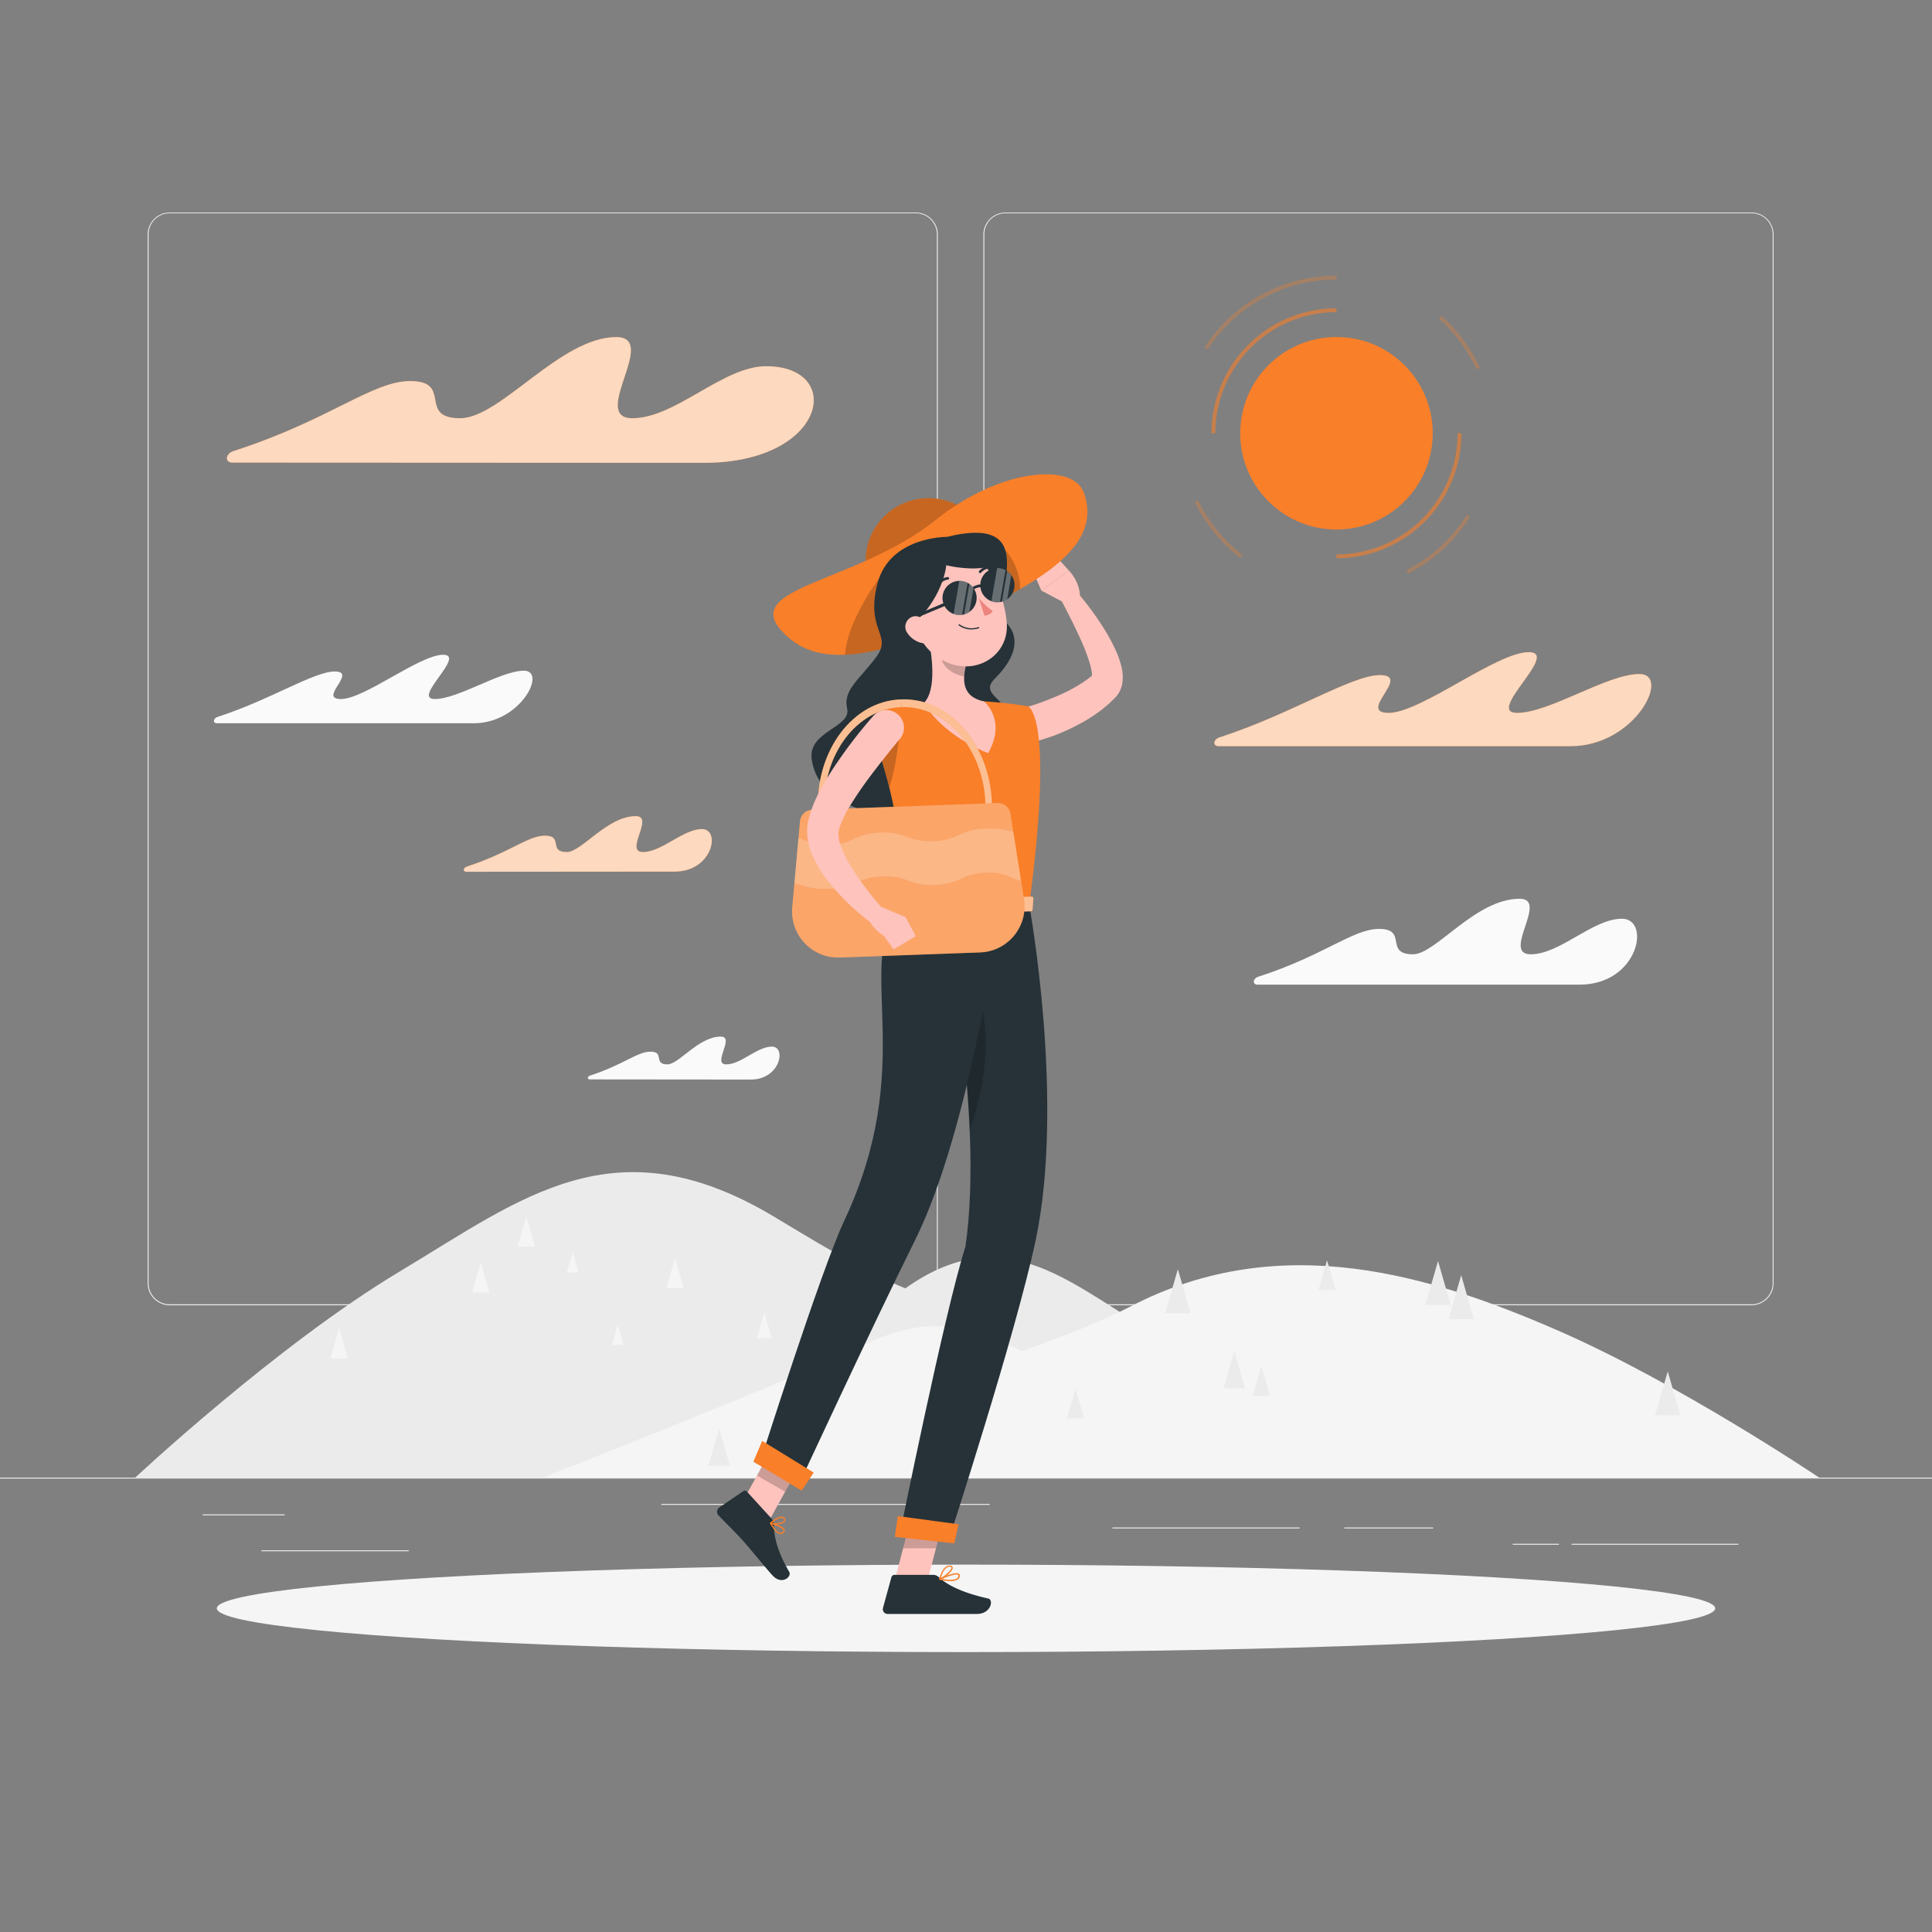 <svg xmlns="http://www.w3.org/2000/svg" viewBox="0 0 500 500"><rect x="0" y="0" width="500" height="500" fill="#808080" stroke="none"/><g id="freepik--background-complete--inject-2"><rect y="382.4" width="500" height="0.25" style="fill:#ebebeb"></rect><rect x="52.46" y="391.92" width="21.21" height="0.25" style="fill:#ebebeb"></rect><rect x="171.14" y="389.21" width="84.97" height="0.25" style="fill:#ebebeb"></rect><rect x="67.67" y="401.21" width="38.11" height="0.25" style="fill:#ebebeb"></rect><rect x="406.71" y="399.53" width="43.19" height="0.25" style="fill:#ebebeb"></rect><rect x="391.47" y="399.53" width="11.97" height="0.25" style="fill:#ebebeb"></rect><rect x="347.89" y="395.31" width="23" height="0.25" style="fill:#ebebeb"></rect><rect x="287.89" y="395.31" width="48.44" height="0.25" style="fill:#ebebeb"></rect><path d="M237,337.8H43.91a5.71,5.71,0,0,1-5.7-5.71V60.66A5.71,5.71,0,0,1,43.91,55H237a5.71,5.71,0,0,1,5.71,5.71V332.09A5.71,5.71,0,0,1,237,337.8ZM43.91,55.2a5.46,5.46,0,0,0-5.45,5.46V332.09a5.46,5.46,0,0,0,5.45,5.46H237a5.47,5.47,0,0,0,5.46-5.46V60.66A5.47,5.47,0,0,0,237,55.2Z" style="fill:#ebebeb"></path><path d="M453.31,337.8H260.21a5.72,5.72,0,0,1-5.71-5.71V60.66A5.72,5.72,0,0,1,260.21,55h193.1A5.71,5.71,0,0,1,459,60.66V332.09A5.71,5.71,0,0,1,453.31,337.8ZM260.21,55.2a5.47,5.47,0,0,0-5.46,5.46V332.09a5.47,5.47,0,0,0,5.46,5.46h193.1a5.47,5.47,0,0,0,5.46-5.46V60.66a5.47,5.47,0,0,0-5.46-5.46Z" style="fill:#ebebeb"></path><path d="M296.32,343.58c-20.52-12.3-37.07-27.9-62-10.16-10.3-4-26.56-14.11-34.16-18.64-41.14-24.55-65-4.73-96.75,14.3S35,382.4,35,382.4H365.31S317,356,296.32,343.58Z" style="fill:#ebebeb"></path><path d="M209.45,354.44c20.52-8.86,30-17.55,55-4.77,11.22-3.95,21.09-7.9,28.27-11.63,38.87-20.17,77.95-7.76,109.68,5.95S470.8,382.4,470.8,382.4H140.46S188.8,363.35,209.45,354.44Z" style="fill:#f5f5f5"></path><path d="M122.59,187.18c12.2,0,19-13.6,13-13.6s-17,7.33-23.06,7.33,8.23-11.46,2.16-11.46-20.37,11.46-26.44,11.46,4.43-7.13-1.64-7.13c-5.36,0-16.75,7.39-30.29,11.75-1.19.38-1.31,1.65-.15,1.65Z" style="fill:#fafafa"></path><path d="M408.76,254.83c15.3,0,18.58-17.06,11-17.06s-16,9.2-23.62,9.2,4.76-14.37-2.85-14.37c-11.47,0-21.73,14.37-27.58,14.37-7.61,0-1.22-6.57-8.83-6.57-6.72,0-14.22,6.89-31.19,12.36-1.5.48-1.65,2.07-.2,2.07Z" style="fill:#fafafa"></path><path d="M194.29,279.39c7.65,0,9.29-8.53,5.48-8.53s-8,4.6-11.81,4.6,2.38-7.19-1.43-7.19c-5.73,0-10.86,7.19-13.79,7.19-3.8,0-.61-3.29-4.41-3.29-3.36,0-7.11,3.44-15.6,6.18-.74.24-.82,1-.1,1Z" style="fill:#fafafa"></path><polygon points="186.12 369.68 183.33 379.35 188.91 379.35 186.12 369.68" style="fill:#ebebeb"></polygon><polygon points="278.33 359.33 276.11 367.04 280.56 367.04 278.33 359.33" style="fill:#ebebeb"></polygon><polygon points="372.16 326.36 368.88 337.72 375.44 337.72 372.16 326.36" style="fill:#ebebeb"></polygon><polygon points="431.61 354.92 428.33 366.29 434.89 366.29 431.61 354.92" style="fill:#ebebeb"></polygon><polygon points="378.16 330.02 374.88 341.39 381.44 341.39 378.16 330.02" style="fill:#ebebeb"></polygon><polygon points="319.45 349.67 316.66 359.33 322.24 359.33 319.45 349.67" style="fill:#ebebeb"></polygon><polygon points="326.44 353.52 324.22 361.22 328.67 361.22 326.44 353.52" style="fill:#ebebeb"></polygon><polygon points="343.44 326.17 341.22 333.87 345.67 333.87 343.44 326.17" style="fill:#ebebeb"></polygon><polygon points="304.83 328.47 301.55 339.83 308.11 339.83 304.83 328.47" style="fill:#ebebeb"></polygon><polygon points="136.19 314.84 138.44 322.63 133.94 322.63 136.19 314.84" style="fill:#f5f5f5"></polygon><polygon points="87.77 343.76 90.02 351.55 85.52 351.55 87.77 343.76" style="fill:#f5f5f5"></polygon><polygon points="124.41 326.69 126.66 334.48 122.16 334.48 124.41 326.69" style="fill:#f5f5f5"></polygon><polygon points="197.82 339.69 199.73 346.32 195.9 346.32 197.82 339.69" style="fill:#f5f5f5"></polygon><polygon points="159.87 342.8 161.39 348.08 158.34 348.08 159.87 342.8" style="fill:#f5f5f5"></polygon><polygon points="148.21 324.05 149.74 329.33 146.69 329.33 148.21 324.05" style="fill:#f5f5f5"></polygon><polygon points="174.69 325.62 176.94 333.41 172.44 333.41 174.69 325.62" style="fill:#f5f5f5"></polygon></g><g id="freepik--Shadow--inject-2"><ellipse id="freepik--path--inject-2" cx="250" cy="416.24" rx="193.89" ry="11.32" style="fill:#f5f5f5"></ellipse></g><g id="freepik--sun-and-clouds--inject-2"><circle cx="345.88" cy="112.13" r="24.91" style="fill:#F97F29"></circle><path d="M382.07,95.6a39.69,39.69,0,0,0-9.7-13.14l.67-.74A40.59,40.59,0,0,1,383,95.19Z" style="fill:#F97F29;opacity:0.3"></path><path d="M312.58,90.38l-.84-.55a40.68,40.68,0,0,1,34.14-18.47v1A39.66,39.66,0,0,0,312.58,90.38Z" style="fill:#F97F29;opacity:0.3"></path><path d="M320.93,144.38a41.18,41.18,0,0,1-11.78-14.52l.9-.44a40.21,40.21,0,0,0,11.49,14.17Z" style="fill:#F97F29;opacity:0.3"></path><path d="M364.38,148.47l-.46-.89a39.87,39.87,0,0,0,15.71-14.39l.84.53A40.81,40.81,0,0,1,364.38,148.47Z" style="fill:#F97F29;opacity:0.3"></path><path d="M314.53,112.13h-1a32.38,32.38,0,0,1,32.35-32.35v1A31.38,31.38,0,0,0,314.53,112.13Z" style="fill:#F97F29;opacity:0.6"></path><path d="M345.88,144.48v-1a31.38,31.38,0,0,0,31.35-31.35h1A32.38,32.38,0,0,1,345.88,144.48Z" style="fill:#F97F29;opacity:0.6"></path><path d="M182.2,119.78c31.74,0,36.54-25,16.05-25-11.14,0-23.44,13.46-34.59,13.46s7-21-4.18-21c-14.49,0-29.95,21-40.38,21-11.15,0-1.79-9.62-12.94-9.62-9.84,0-20.82,10.09-45.68,18.1-2.18.7-2.4,3-.29,3Z" style="fill:#F97F29"></path><path d="M182.2,119.78c31.74,0,36.54-25,16.05-25-11.14,0-23.44,13.46-34.59,13.46s7-21-4.18-21c-14.49,0-29.95,21-40.38,21-11.15,0-1.79-9.62-12.94-9.62-9.84,0-20.82,10.09-45.68,18.1-2.18.7-2.4,3-.29,3Z" style="fill:#fff;opacity:0.7"></path><path d="M406.47,193.11c16.74,0,26.11-18.67,17.79-18.67S401,184.5,392.63,184.5s11.29-15.72,3-15.72-27.93,15.72-36.25,15.72,6.07-9.78-2.25-9.78c-7.36,0-23,10.13-41.54,16.12-1.63.52-1.79,2.27-.21,2.27Z" style="fill:#F97F29"></path><path d="M406.47,193.11c16.74,0,26.11-18.67,17.79-18.67S401,184.5,392.63,184.5s11.29-15.72,3-15.72-27.93,15.72-36.25,15.72,6.07-9.78-2.25-9.78c-7.36,0-23,10.13-41.54,16.12-1.63.52-1.79,2.27-.21,2.27Z" style="fill:#fff;opacity:0.7"></path><path d="M174.57,225.57c9.9,0,12-11,7.1-11s-10.36,5.94-15.28,5.94,3.08-9.29-1.85-9.29c-7.42,0-14,9.29-17.83,9.29-4.92,0-.79-4.24-5.71-4.24-4.35,0-9.2,4.45-20.18,8-1,.31-1.06,1.34-.13,1.34Z" style="fill:#F97F29"></path><path d="M174.57,225.57c9.9,0,12-11,7.1-11s-10.36,5.94-15.28,5.94,3.08-9.29-1.85-9.29c-7.42,0-14,9.29-17.83,9.29-4.92,0-.79-4.24-5.71-4.24-4.35,0-9.2,4.45-20.18,8-1,.31-1.06,1.34-.13,1.34Z" style="fill:#fff;opacity:0.7"></path></g><g id="freepik--Character--inject-2"><path d="M264.53,183.35l1.25-.37,1.35-.41c.9-.28,1.79-.6,2.68-.92q2.69-1,5.21-2.15a40.21,40.21,0,0,0,4.81-2.62c.39-.23.73-.5,1.1-.74a10.59,10.59,0,0,0,1.05-.78l.51-.4c.15-.11.44-.38.22-.13s-.22.48-.19.46a3.4,3.4,0,0,0,0-1.45,16.17,16.17,0,0,0-.57-2.43,47.07,47.07,0,0,0-2-5.3c-1.58-3.56-3.41-7.2-5.28-10.71l3.68-2.61A76.53,76.53,0,0,1,285.9,163a46.62,46.62,0,0,1,3.09,5.84,24.73,24.73,0,0,1,1.17,3.44,11.06,11.06,0,0,1,.28,4.64,7.18,7.18,0,0,1-1.46,3.22,12.12,12.12,0,0,1-.89.92l-.64.61a15.9,15.9,0,0,1-1.31,1.17c-.45.37-.89.77-1.36,1.09a41.05,41.05,0,0,1-5.74,3.61,50.17,50.17,0,0,1-6,2.73c-1,.38-2.06.74-3.11,1.06s-2.06.62-3.29.9Z" style="fill:#ffc3bd"></path><path d="M276.16,156.37l-6.66-3.53,7.12-5.2s3.65,3.58,2.73,8.37Z" style="fill:#ffc3bd"></path><polygon points="266.54 146.03 272.55 143.15 276.62 147.64 269.5 152.84 266.54 146.03" style="fill:#ffc3bd"></polygon><polygon points="231.48 409.3 239.78 410.09 244.84 390.68 236.54 389.88 231.48 409.3" style="fill:#ffc3bd"></polygon><polygon points="191.3 390.2 198.59 394.38 208.1 377.18 200.81 373 191.3 390.2" style="fill:#ffc3bd"></polygon><path d="M199.67,393l-6.4-7a.66.66,0,0,0-.88-.11l-6.27,4.26a1.36,1.36,0,0,0-.2,2c2.28,2.41,3.49,3.45,6.31,6.53,1.73,1.9,5.27,6.34,7.66,9s5.11.4,4.35-.91c-3.41-5.84-3.89-9.44-4-12.34A2.28,2.28,0,0,0,199.67,393Z" style="fill:#263238"></path><path d="M241.49,407.57h-10a.84.84,0,0,0-.79.61l-2.18,7.93a1.24,1.24,0,0,0,1.22,1.58c3.53,0,5.21,0,9.61,0h13.46c3.66,0,4.43-3.7,2.92-4-6.79-1.5-10.71-3.57-12.8-5.55A2.1,2.1,0,0,0,241.49,407.57Z" style="fill:#263238"></path><polygon points="244.83 390.69 242.23 400.69 233.72 400.69 236.53 389.89 244.83 390.69" style="opacity:0.2"></polygon><polygon points="200.81 373 208.1 377.19 203.19 386.05 195.9 381.87 200.81 373" style="opacity:0.2"></polygon><circle cx="240.31" cy="145.23" r="16.31" style="fill:#F97F29"></circle><circle cx="240.31" cy="145.23" r="16.31" style="opacity:0.2"></circle><path d="M247.71,160.63c-13,5.9-32.34,13.82-43.22,4.72-16.13-13.49,16.3-13.59,37.83-30.91,16.2-13,35.26-14.94,38.18-6.94C285.29,140.61,271.15,150,247.71,160.63Z" style="fill:#F97F29"></path><path d="M256.46,139.84c-6-1.85-23.68,4.1-23.68,4.1-3.08,1.93-13.34,15.34-14.1,25.51,9.67-.39,20.66-5,29-8.82,6.14-2.78,11.65-5.48,16.34-8.19C264.15,147.42,260.77,141.17,256.46,139.84Z" style="opacity:0.2"></path><path d="M245.07,138.94s-14.85-.15-18,12.13,4.06,13.1-.33,19-8.61,8.44-7.5,13.33-10.19,5.83-9.17,13.07c3.22,22.77,53.66,16.26,54.14-.08s-12.08-15.44-6.64-20.88,6.72-10.78,2.39-14.83S271,132.61,245.07,138.94Z" style="fill:#263238"></path><path d="M266,182.78s7,1.76.35,51.51l-34.27,1c2.22-17.05-.67-29.05-6.09-45.38a5.42,5.42,0,0,1,4.4-6.83c2.5-.44,5.55-.89,8.65-1.13a109.09,109.09,0,0,1,15.56-.44A105.58,105.58,0,0,1,266,182.78Z" style="fill:#F97F29"></path><path d="M232.75,189.06,227,192.94c1.23,3.81,2.3,7.4,3.18,10.91C231.82,198.58,232.86,190.78,232.75,189.06Z" style="opacity:0.2"></path><path d="M240.11,164.36c1.12,5,2.36,14.13-1,17.57,0,0,3.94,7.79,16.61,13,4.9-8.56-1.05-13.4-1.05-13.4-5.62-1.18-5.6-5.32-4.74-9.24Z" style="fill:#ffc3bd"></path><path d="M244.1,167.58l5.79,4.66a15.92,15.92,0,0,0-.4,2.78c-2.14-.25-5.41-2.07-5.7-4.29A8.77,8.77,0,0,1,244.1,167.58Z" style="opacity:0.2"></path><path d="M234.76,157c3,7.81,4.15,11.18,9.48,14,8,4.22,16.95-1.21,16.31-9.77-.57-7.71-5.44-19.19-14.25-19.87A11.44,11.44,0,0,0,234.76,157Z" style="fill:#ffc3bd"></path><path d="M244.94,143.69c.62,5.42-3.61,13.75-8.27,17.31.17,4.72-8.23.65-6.89-7.06S243.88,134.42,244.94,143.69Z" style="fill:#263238"></path><path d="M245.13,156.57l-14.9,6.25a.39.39,0,0,1-.52-.21h0a.4.4,0,0,1,.21-.52l14.91-6.25a.4.4,0,0,1,.52.21h0A.41.41,0,0,1,245.13,156.57Z" style="fill:#263238"></path><path d="M241,144.56c2.46,2.74,18.62,4.15,16.55-.34C254.57,137.78,234.87,137.73,241,144.56Z" style="fill:#263238"></path><path d="M234.88,163.9a6.11,6.11,0,0,0,3.92,2.56c2.12.38,3-1.56,2.21-3.45-.68-1.7-2.6-3.95-4.64-3.47A2.75,2.75,0,0,0,234.88,163.9Z" style="fill:#ffc3bd"></path><path d="M266.38,234.29s9.31,50.88,1.6,86.93c-5.17,24.15-22.2,76.57-22.2,76.57l-13-.33s11.6-57.68,17.08-74.85c5-34.43-6-87.67-6-87.67Z" style="fill:#263238"></path><path d="M253.89,259.44c-1.76-7.39-4.06-4.64-5.74,2.07,1.23,9.33,2.34,20.21,2.78,31.11C253.42,285.6,257,272.31,253.89,259.44Z" style="opacity:0.2"></path><polygon points="246.97 399.43 231.58 397.74 232.36 392.36 248.07 394.47 246.97 399.43" style="fill:#F97F29"></polygon><path d="M258.9,234.61s-7.4,56.77-22.1,86.37c-11.87,23.92-30.37,63.91-30.37,63.91l-9.8-6.24s15.78-49.77,21.81-62.61c18.95-40.32,3.13-65.15,13.67-80.77Z" style="fill:#263238"></path><polygon points="207.49 385.79 194.97 378.29 197.25 372.9 210.59 381.1 207.49 385.79" style="fill:#F97F29"></polygon><path d="M231.54,233.28l-1.46,3.11c-.11.24.17.48.57.46l36-1c.31,0,.56-.16.57-.36l.22-3.07c0-.22-.25-.39-.59-.38l-34.71,1A.61.61,0,0,0,231.54,233.28Z" style="fill:#F97F29"></path><path d="M231.54,233.28l-1.46,3.11c-.11.24.17.48.57.46l36-1c.31,0,.56-.16.57-.36l.22-3.07c0-.22-.25-.39-.59-.38l-34.71,1A.61.61,0,0,0,231.54,233.28Z" style="fill:#fff;opacity:0.5"></path><path d="M236.31,237l-.93,0c-.19,0-.33-.08-.32-.2l.32-4c0-.12.17-.22.36-.22l.93,0c.18,0,.32.09.31.2l-.32,4C236.65,236.92,236.49,237,236.31,237Z" style="fill:#263238"></path><path d="M264,236.23l-.93,0c-.18,0-.32-.09-.31-.2l.32-4c0-.12.17-.22.35-.23l.93,0c.19,0,.33.08.32.2l-.32,4C264.34,236.13,264.18,236.23,264,236.23Z" style="fill:#263238"></path><path d="M250.15,236.63l-.93,0c-.18,0-.33-.09-.32-.21l.32-4c0-.11.17-.21.36-.22l.93,0c.18,0,.33.09.32.21l-.32,4C250.5,236.52,250.34,236.62,250.15,236.63Z" style="fill:#263238"></path><path d="M248.36,155.15c.21.65.72,1.06,1.15.93s.6-.77.39-1.42-.72-1.07-1.14-.93S248.16,154.5,248.36,155.15Z" style="fill:#263238"></path><path d="M255.7,152.81c.2.64.71,1.06,1.14.93s.6-.78.39-1.42-.72-1.07-1.14-.93S255.49,152.16,255.7,152.81Z" style="fill:#263238"></path><path d="M255.91,151.48l1.42-.95S256.92,152,255.91,151.48Z" style="fill:#263238"></path><path d="M253.31,154.76a18.17,18.17,0,0,0,3.63,3.4,2.93,2.93,0,0,1-2.17,1.17Z" style="fill:#ed847e"></path><path d="M252.06,162.85a5.51,5.51,0,0,1-3.94-1,.16.16,0,0,1,0-.24.17.17,0,0,1,.24,0,5.42,5.42,0,0,0,4.86.68.16.16,0,0,1,.21.11.15.15,0,0,1-.11.2A5.94,5.94,0,0,1,252.06,162.85Z" style="fill:#263238"></path><path d="M242.59,151.8a.39.39,0,0,1-.18,0,.34.34,0,0,1-.12-.46,3.87,3.87,0,0,1,3-2,.33.33,0,0,1,.35.31.33.33,0,0,1-.31.35,3.24,3.24,0,0,0-2.41,1.7A.32.32,0,0,1,242.59,151.8Z" style="fill:#263238"></path><path d="M256.83,147.13a.41.41,0,0,1-.16,0,3.26,3.26,0,0,0-2.76,1.06.33.33,0,0,1-.46.06.33.33,0,0,1-.06-.47,3.87,3.87,0,0,1,3.33-1.31.33.33,0,0,1,.11.63Z" style="fill:#263238"></path><path d="M254.43,152a.25.25,0,0,1-.17,0A3.28,3.28,0,0,0,251.5,153a.33.33,0,1,1-.52-.4,3.86,3.86,0,0,1,3.33-1.32.34.34,0,0,1,.31.36A.34.34,0,0,1,254.43,152Z" style="fill:#263238"></path><path d="M233.18,181l.08,2c11.5-.42,21.25,10.7,21.77,24.84s-8.4,25.94-19.91,26.36l.08,2.05c12.42-.45,22.05-13.2,21.5-28.47S245.6,180.5,233.18,181Z" style="fill:#F97F29"></path><path d="M233.18,181l.08,2c11.5-.42,21.25,10.7,21.77,24.84s-8.4,25.94-19.91,26.36l.08,2.05c12.42-.45,22.05-13.2,21.5-28.47S245.61,180.5,233.18,181Z" style="fill:#fff;opacity:0.5"></path><path d="M233.18,181l.08,2c-11.5.41-20.42,12.22-19.91,26.36s10.27,25.26,21.77,24.84l.08,2.05c-12.42.45-23-11.56-23.52-26.83S220.76,181.41,233.18,181Z" style="fill:#F97F29"></path><path d="M233.18,181l.08,2c-11.5.41-20.42,12.22-19.91,26.36s10.27,25.26,21.77,24.84l.08,2.05c-12.42.45-23-11.56-23.52-26.83S220.76,181.41,233.18,181Z" style="fill:#fff;opacity:0.5"></path><path d="M253.63,246.49l-36.27,1.32a11.94,11.94,0,0,1-12.33-13l.56-6.21,1.06-11.77.39-4.26a3.25,3.25,0,0,1,3.12-3l48-1.75a3.26,3.26,0,0,1,3.34,2.74l.76,4.76,2,12.66.74,4.67A11.93,11.93,0,0,1,253.63,246.49Z" style="fill:#F97F29"></path><path d="M253.63,246.49l-36.27,1.32a11.94,11.94,0,0,1-12.33-13l.56-6.21,1.06-11.77.39-4.26a3.25,3.25,0,0,1,3.12-3l48-1.75a3.26,3.26,0,0,1,3.34,2.74l.76,4.76,2,12.66.74,4.67A11.93,11.93,0,0,1,253.63,246.49Z" style="fill:#fff;opacity:0.3"></path><g style="opacity:0.2"><path d="M264.25,228c-2.63-.69-4.33-2.34-8.87-2.18-6.75.25-6.65,2.95-13.42,3.19s-6.85-2.45-13.62-2.2-6.67,2.94-13.43,3.19c-5,.18-6.27-.63-9.32-1.42l1.06-11.77c2.12.79,3.92,2,7.85,1.87,6.75-.25,6.65-3,13.42-3.21s6.85,2.47,13.62,2.22,6.67-3,13.43-3.2a19.1,19.1,0,0,1,7.28.85Z" style="fill:#fff"></path></g><path d="M232.76,191.36c-3,3.62-6.06,7.47-8.85,11.3-1.38,1.93-2.7,3.89-3.89,5.84a28.64,28.64,0,0,0-2.75,5.63,5.06,5.06,0,0,0-.26,2.13,10.64,10.64,0,0,0,.57,2.65,29.55,29.55,0,0,0,2.93,5.84,68,68,0,0,0,4.08,5.76c1.45,1.88,3,3.75,4.59,5.5l.08.09a2.26,2.26,0,0,1-3,3.32,61.87,61.87,0,0,1-11.35-10.61,33.19,33.19,0,0,1-4.45-7,18,18,0,0,1-1.4-4.49,13.33,13.33,0,0,1,.18-5.23,32.28,32.28,0,0,1,3.22-7.91,73.9,73.9,0,0,1,4.09-6.68,123,123,0,0,1,9.38-12.13,4.55,4.55,0,0,1,6.93,5.91Z" style="fill:#ffc3bd"></path><path d="M227.42,234.47l7,2.9-5.58,4.91s-4.26-2.53-4.34-6Z" style="fill:#ffc3bd"></path><polygon points="236.99 242.28 231.26 245.69 228.8 242.28 234.38 237.37 236.99 242.28" style="fill:#ffc3bd"></polygon><path d="M202.27,397a1.22,1.22,0,0,1-.33,0c-1.05-.1-2.12-1.75-2.66-2.73a.15.15,0,0,1,0-.18.18.18,0,0,1,.17-.06c.34.09,3.27.86,3.6,1.87a.64.64,0,0,1-.14.64A1.28,1.28,0,0,1,202.27,397Zm-2.5-2.52c.79,1.34,1.6,2.15,2.2,2.21a.79.79,0,0,0,.69-.34.31.31,0,0,0,.08-.33C202.54,395.39,200.78,394.77,199.77,394.47Z" style="fill:#F97F29"></path><path d="M202.07,394.35a6,6,0,0,1-2.7,0,.15.15,0,0,1-.11-.12.18.18,0,0,1,.05-.16c.07-.07,1.87-1.69,3.07-1.56a1,1,0,0,1,.75.43.67.67,0,0,1,0,.83A1.89,1.89,0,0,1,202.07,394.35Zm-2.29-.23c1,.16,2.73,0,3.12-.53.06-.09.12-.22-.05-.45a.67.67,0,0,0-.5-.29C201.53,392.76,200.29,393.69,199.78,394.12Z" style="fill:#F97F29"></path><path d="M245.93,409.19a13.38,13.38,0,0,1-2.73-.34.18.18,0,0,1-.13-.15.18.18,0,0,1,.09-.17c.41-.19,4.05-1.87,5-1.25a.54.54,0,0,1,.24.52,1.2,1.2,0,0,1-.49.93A3.27,3.27,0,0,1,245.93,409.19Zm-2.16-.57c1.08.21,3.07.47,3.9-.15a.91.91,0,0,0,.36-.69.22.22,0,0,0-.09-.22C247.43,407.21,245.28,408,243.77,408.62Z" style="fill:#F97F29"></path><path d="M243.23,408.85a.14.14,0,0,1-.1,0,.17.17,0,0,1-.06-.16c0-.15.86-3.74,2.83-3.51.5.06.63.3.66.5.12.91-2.17,2.75-3.26,3.2Zm2.49-3.39c-1.26,0-2,2.09-2.23,2.92,1.18-.62,2.82-2.11,2.74-2.7,0,0,0-.17-.37-.21Z" style="fill:#F97F29"></path><path d="M248.58,153.82l1.41-.94S249.58,154.35,248.58,153.82Z" style="fill:#263238"></path><path d="M252.76,154.76a4.42,4.42,0,1,1-4.42-4.43A4.42,4.42,0,0,1,252.76,154.76Z" style="fill:#263238"></path><g style="opacity:0.3"><path d="M248.34,150.34h-.07l-1.48,8.55a4,4,0,0,0,1.55.29,3.43,3.43,0,0,0,.65-.05l1.43-8.28A4.54,4.54,0,0,0,248.34,150.34Z" style="fill:#fff"></path><path d="M250.87,151.14,249.51,159a4.55,4.55,0,0,0,1.37-.65l1.06-6.19A4.11,4.11,0,0,0,250.87,151.14Z" style="fill:#fff"></path></g><path d="M262.56,151.43a4.43,4.43,0,1,1-4.43-4.42A4.42,4.42,0,0,1,262.56,151.43Z" style="fill:#263238"></path><g style="opacity:0.3"><path d="M258.14,147h-.08l-1.47,8.56a4.22,4.22,0,0,0,1.55.28,4.73,4.73,0,0,0,.65,0l1.43-8.29A4.6,4.6,0,0,0,258.14,147Z" style="fill:#fff"></path><path d="M260.66,147.81l-1.36,7.89a4.22,4.22,0,0,0,1.37-.65l1.06-6.19A4.11,4.11,0,0,0,260.66,147.81Z" style="fill:#fff"></path></g></g></svg>